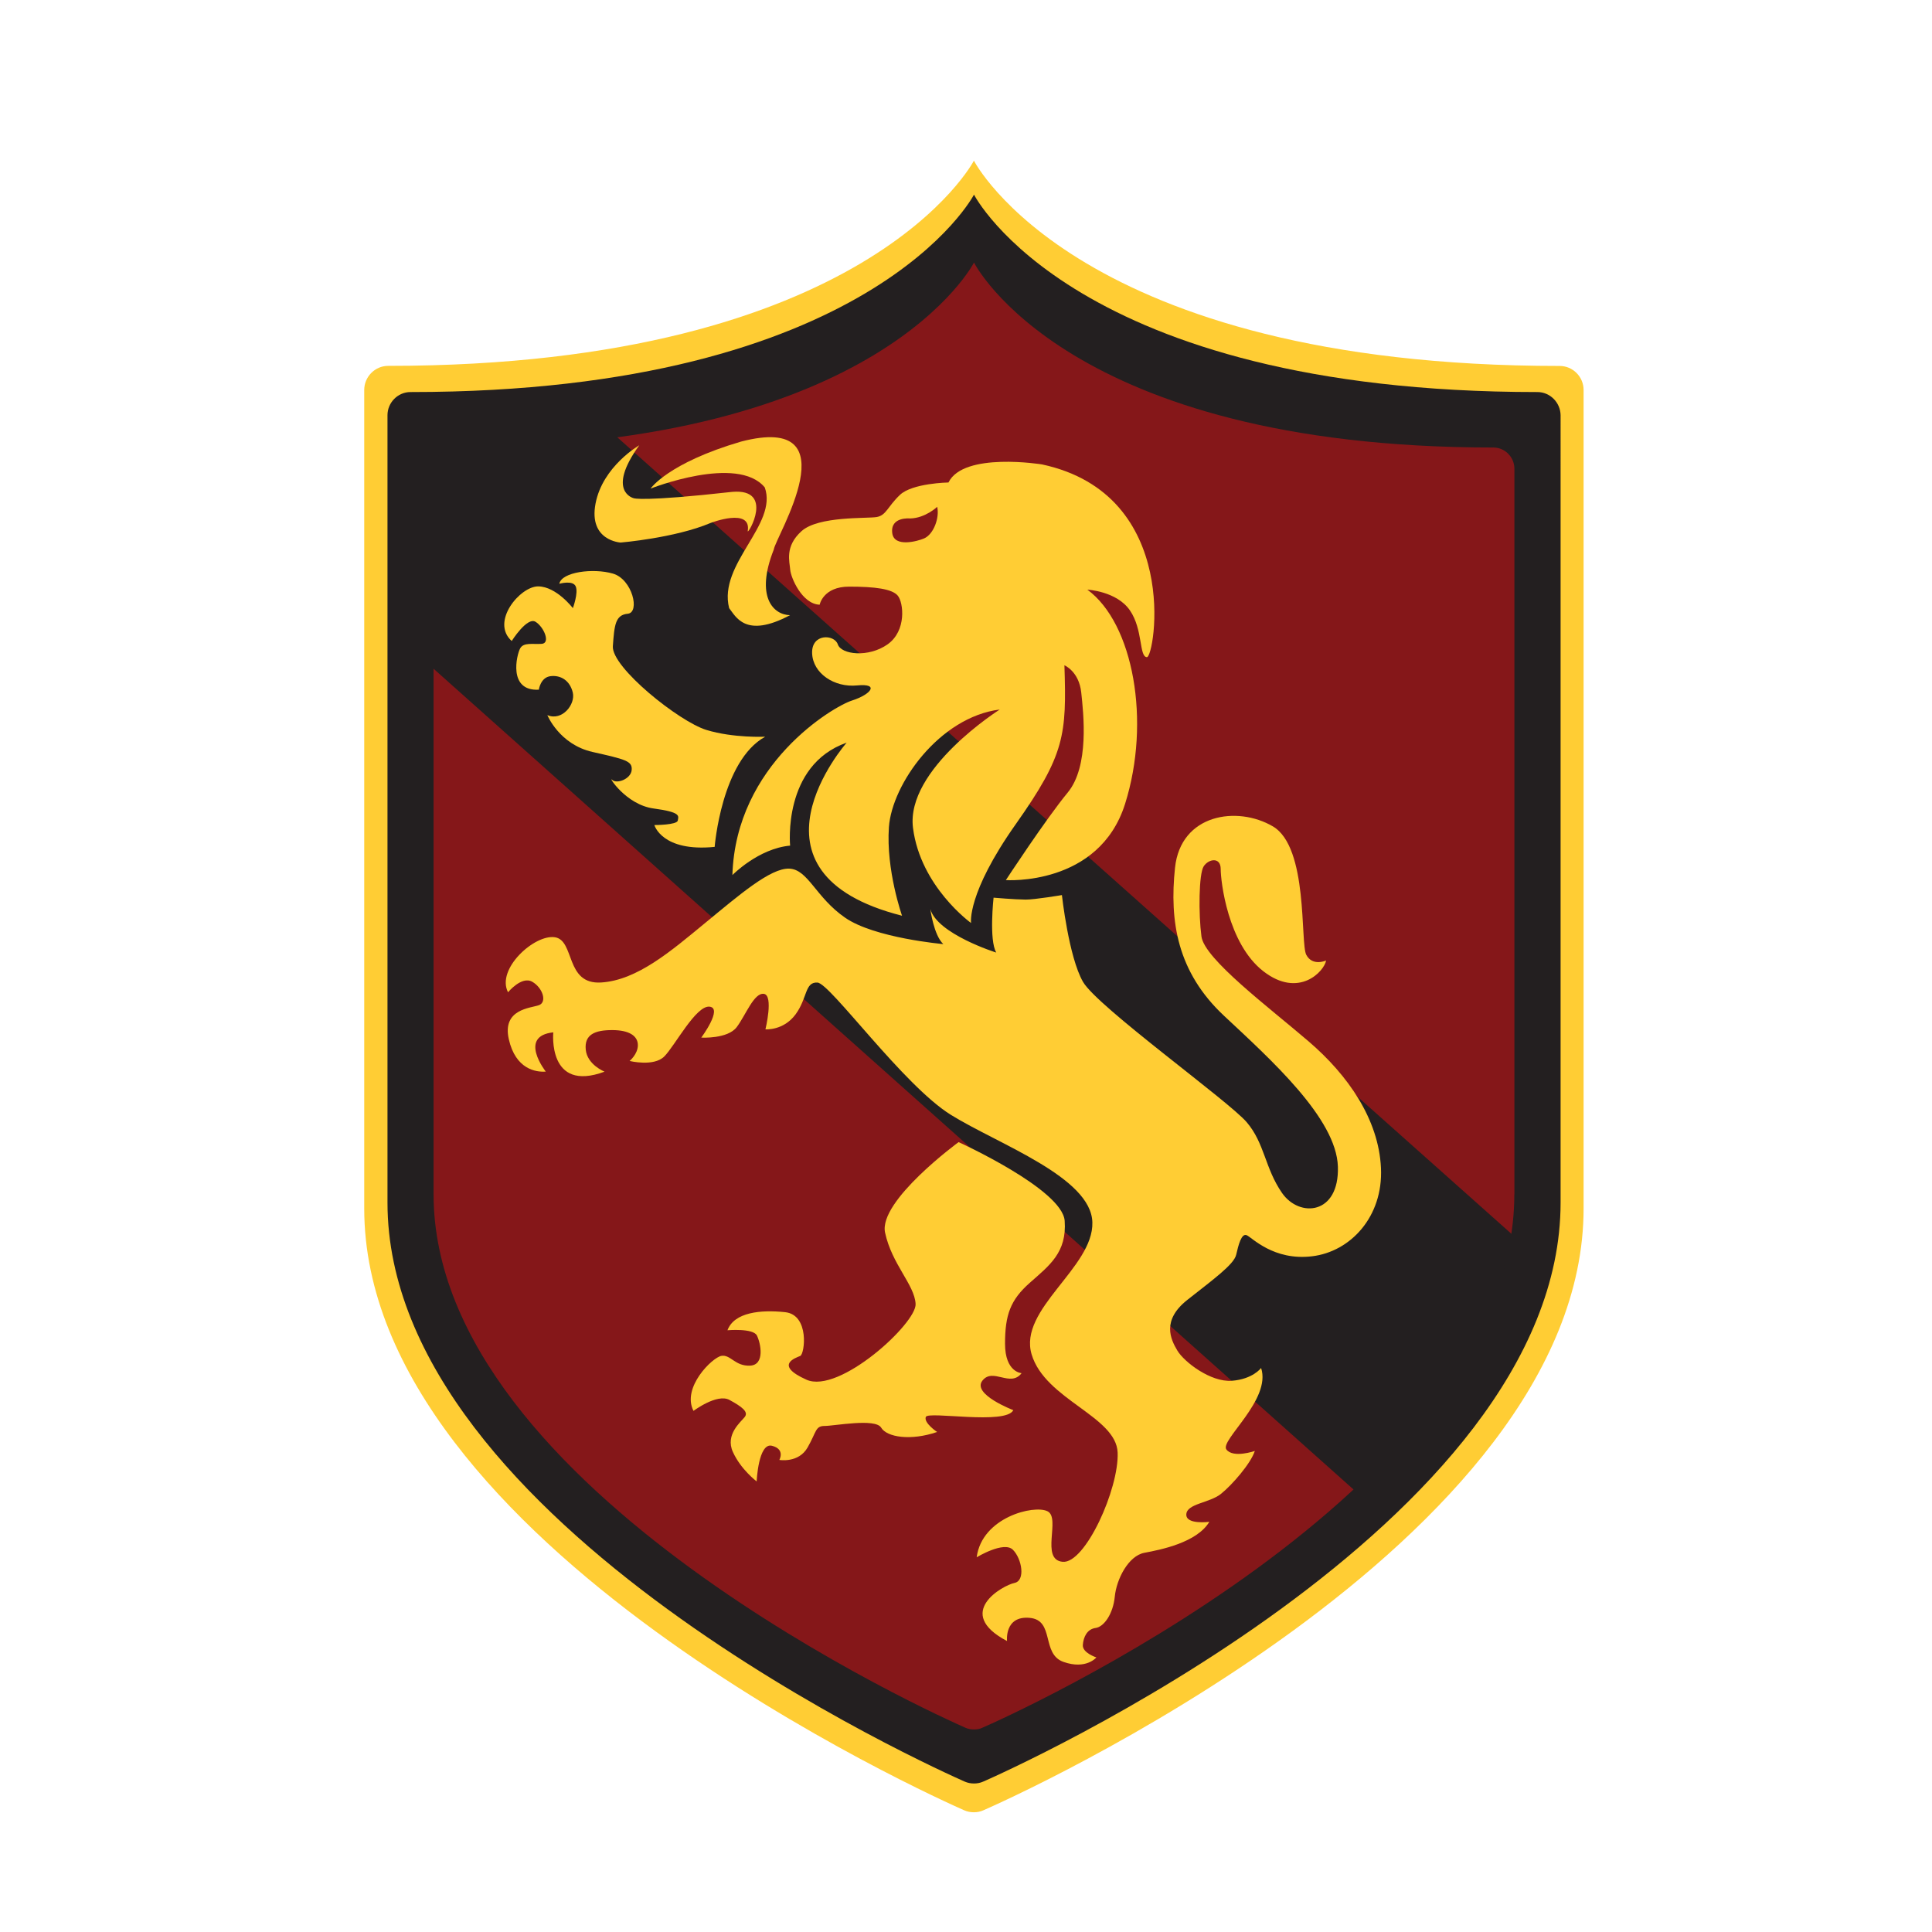 <?xml version="1.0" encoding="UTF-8" standalone="no"?>
<!-- Generator: Adobe Illustrator 23.1.0, SVG Export Plug-In . SVG Version: 6.00 Build 0)  -->

<svg
   xmlns:dc="http://purl.org/dc/elements/1.1/"
   xmlns:cc="http://creativecommons.org/ns#"
   xmlns:rdf="http://www.w3.org/1999/02/22-rdf-syntax-ns#"
   xmlns:svg="http://www.w3.org/2000/svg"
   xmlns="http://www.w3.org/2000/svg"
   xmlns:sodipodi="http://sodipodi.sourceforge.net/DTD/sodipodi-0.dtd"
   xmlns:inkscape="http://www.inkscape.org/namespaces/inkscape"
   version="1.1"
   id="Layer_1"
   x="0px"
   y="0px"
   viewBox="0 0 2000 2000"
   style="enable-background:new 0 0 2000 2000;"
   xml:space="preserve"
   sodipodi:docname="Smoking Lion Brand - Yellow - Round Social.svg"
   inkscape:version="0.92.4 (5da689c313, 2019-01-14)"><defs
   id="defs33" /><sodipodi:namedview
   pagecolor="#ffffff"
   bordercolor="#666666"
   borderopacity="1"
   objecttolerance="10"
   gridtolerance="10"
   guidetolerance="10"
   inkscape:pageopacity="0"
   inkscape:pageshadow="2"
   inkscape:window-width="1920"
   inkscape:window-height="1017"
   id="namedview31"
   showgrid="false"
   inkscape:zoom="0.118"
   inkscape:cx="1000"
   inkscape:cy="1000"
   inkscape:window-x="3832"
   inkscape:window-y="-8"
   inkscape:window-maximized="1"
   inkscape:current-layer="Layer_1" />
<style
   type="text/css"
   id="style2">
	.st0{fill:#FFCD34;}
	.st1{fill:#851719;}
	.st2{fill:#231F20;}
</style>
<g
   id="g28"
   transform="matrix(0.866,0,0,0.866,117.336,162.85)">
	<path
   class="st0"
   d="M 1728.9,249.4 C 1153.7,249.4 1028.7,4 1028.7,4 c 0,0 -127,245.3 -700.2,245.3 -15.8,0 -28.6,13.1 -28.6,28.8 v 978.4 c 0,400.5 688.1,706.6 717.1,719.4 3.9,1.7 7.6,2.4 11.7,2.4 3.7,0 7.8,-0.7 11.4,-2.4 29.4,-12.8 717.4,-319 717.4,-719.4 V 278.1 c 0,-15.7 -12.8,-28.7 -28.6,-28.7 m -28.7,996.7 c 0,369 -633.9,651.1 -660.9,662.8 -3.2,1.6 -7.1,2.2 -10.5,2.2 -3.9,0 -7.3,-0.6 -10.8,-2.2 -26.7,-11.7 -660.7,-293.8 -660.7,-662.8 V 344.7 c 0,-14.5 11.8,-26.5 26.5,-26.5 528.2,0 645,-229.8 645,-229.8 0,0 115.1,229.8 645.2,229.8 14.6,0 26.3,12 26.3,26.5 v 901.4 z"
   id="path4"
   inkscape:connector-curvature="0"
   style="fill:#ffcd34" />
	<polygon
   class="st1"
   points="1027,80.6 1111.5,168.4 1348,289.3 1671.2,321 1699.2,321 1699.2,1282.2 1649.8,1461.2 1437.5,1668.7 1222.3,1823 1031.8,1899.8 811.5,1788 451,1514.2 364.4,1324.1 364.4,308 707,273.4 930.6,168.4 "
   id="polygon6"
   style="fill:#851719" />
	<polyline
   class="st2"
   points="500.6,314 579.2,314 1671.2,1286.8 1684.3,1351.2 1607.9,1509.5 1497.1,1605.5 351.8,583.7    364.4,335.8  "
   id="polyline8"
   style="fill:#231f20" />
	<g
   id="g20">
		<path
   class="st0"
   d="m 1080.8,444.6 c 0,0 23,2.7 24.8,20.7 1.8,18 -14.4,28 -23.4,33.4 -9,5.4 -1.8,20.7 19.8,10.8 21.6,-9.9 36.1,-38.3 27,-60 -6.3,-15 -28.6,-33.5 -54.6,-28.1 -25.9,5.5 -20,28.4 6.4,23.2 z"
   id="path10"
   inkscape:connector-curvature="0"
   style="fill:#ffcd34" />
		<path
   class="st0"
   d="m 1110.1,367.1 c 0,0 -93.8,-15.3 -111.8,21.6 0,0 -43.3,0.7 -58.1,14.9 -14.9,14.2 -16.2,24.3 -27.7,26.4 -11.5,2 -69.7,-1.4 -89.9,16.9 -20.3,18.3 -14.2,36.5 -13.5,46 0.7,9.5 14.2,41.2 35.2,41.9 0,0 4.1,-21.6 35.2,-21.6 31.1,0 51.4,2.7 58.2,10.8 6.8,8.1 10.8,41.9 -12.2,58.2 -23,16.2 -55.5,12.2 -59.5,0 -4.1,-12.2 -31.6,-13.3 -30.7,10.7 0.9,24 26.5,41.1 53.8,38.4 27.3,-2.7 16.5,10.8 -6,18 C 860.3,656.5 744,725.5 740,858 c 0,0 31.1,-31.8 69,-35.2 0,0 -9.5,-96 67.6,-123.1 0,0 -136.8,155.5 66.2,206.9 0,0 -19.3,-54.6 -15.7,-105.9 3.6,-51.4 60.4,-131.6 132.5,-140.6 0,0 -112.7,71.2 -103.7,141.6 9,70.3 69.4,113.6 69.4,113.6 0,0 -5.4,-34.9 53.4,-118.1 58.8,-83.2 60.9,-106.8 58.2,-190 0,0 17.4,7.2 20.1,32.5 2.7,25.2 9.9,88.1 -16.2,119.7 -26.1,31.6 -73.9,104.6 -73.9,104.6 0,0 111.3,7.7 142.5,-91.1 31.1,-98.7 9.9,-215.9 -45.1,-256.1 0,0 35.2,1.8 50.9,24.8 15.8,23 10.8,55.5 20.3,55.9 9.4,0.4 42.3,-194.4 -125.4,-230.4 z m -141,88.5 c -7.7,3.3 -35.7,11.1 -38,-6.3 -2.6,-20 21.2,-17.6 21.2,-17.6 18.3,-0.3 32.5,-13.9 32.5,-13.9 3,12.8 -4.1,32.8 -15.7,37.8 z"
   id="path12"
   inkscape:connector-curvature="0"
   style="fill:#ffcd34" />
		<path
   class="st0"
   d="m 976.6,898.6 c 0,0 4,31.1 15.5,41.9 0,0 -82.3,-7.2 -117.4,-31.6 -35.2,-24.3 -44.2,-57.7 -66.7,-58.6 -22.5,-0.9 -60,31.6 -100.5,64.9 -40.6,33.4 -81.1,68.5 -124.4,71.2 -43.3,2.7 -31.1,-50.5 -55.4,-54.1 -24.3,-3.6 -70.3,37.9 -55.9,65.8 0,0 16.2,-19.8 28.9,-12.6 12.6,7.2 18,24.3 8.1,28 -9.9,3.6 -44.2,4.5 -36.1,40.6 8.1,36.1 32.5,39.7 44.2,38.8 0,0 -33.4,-42.4 9,-46.9 0,0 -7.2,72.4 61.3,47 0,0 -20.7,-8.2 -22.5,-26.3 -1.8,-18 10.8,-23.4 31.6,-23.4 20.7,0 30.7,7.2 30.7,18 0,10.8 -9.9,18.9 -9.9,18.9 0,0 28.9,7.2 41.5,-5.4 12.6,-12.6 37.9,-61.3 54.1,-59.5 16.2,1.8 -9.9,37 -9.9,37 0,0 31.6,1.8 42.4,-12.6 10.8,-14.4 20.7,-41.5 32.5,-39.7 11.7,1.8 1.8,42.4 1.8,42.4 0,0 21.6,1.8 36.1,-18 14.4,-19.8 10.8,-38.8 26.1,-37.9 15.3,0.9 102.8,123.1 159.6,158.2 56.8,35.2 167.7,74.4 169,128.5 1.4,54.1 -88.8,103.7 -72.6,157.8 16.2,54.1 101,73.9 102.8,117.2 1.8,43.3 -38.8,133.4 -65.8,130.7 -27.1,-2.7 -1.8,-52.3 -18,-60.4 -16.2,-8.1 -78.4,7.2 -84.7,55 0,0 32.5,-19.8 43.3,-9 10.8,10.8 15.3,37 1.8,39.7 -13.5,2.7 -73,35.6 -8.8,69.4 0,0 -3.4,-30.4 27,-27.7 30.4,2.7 13.5,43.3 40.6,52.7 27,9.5 39.2,-5.4 39.2,-5.4 0,0 -16.9,-5.4 -16.2,-14.9 0.7,-9.5 5.1,-18.9 15.2,-20.3 10.1,-1.3 21,-16.9 23,-37.5 2,-20.6 16.1,-48.8 35.5,-52.4 19.4,-3.6 62.7,-12.2 77.5,-37 0,0 -28.2,3.8 -27.5,-9 0.7,-12.8 27.7,-13.5 41.3,-24.3 13.5,-10.8 35.8,-36.5 40.6,-51.4 0,0 -25.9,9 -34,-1.8 -8.1,-10.8 54.1,-59.5 41.5,-97.4 0,0 -9.9,13.5 -35.2,15.3 -25.2,1.8 -56.8,-22.5 -64.9,-36.1 -8.1,-13.5 -18.9,-36.1 11.7,-60.4 30.7,-24.3 55.9,-42.4 58.6,-54.1 2.7,-11.7 6.3,-26.1 12.6,-23.4 6.3,2.7 32,30.7 78,25.2 46,-5.4 85.2,-47.3 82.5,-105.5 -2.7,-58.1 -39.2,-110.9 -86.6,-151.5 -47.3,-40.6 -124.4,-98.3 -128,-125.3 -3.6,-27.1 -3.2,-74.8 2.7,-83.9 5.9,-9 20.3,-11.3 20.3,3.2 0,14.5 8.3,89 50.9,122.2 42.6,33.1 73,0 75.1,-12.8 0,0 -16.2,7.4 -23.7,-6.8 -7.4,-14.2 2.7,-128.5 -39.9,-153.5 -42.6,-25 -110.2,-14.9 -117,49.4 -6.8,64.2 2.7,124.7 58.6,177 55.9,52.3 134.3,122.6 136.1,180.3 1.8,57.7 -46,61.3 -66.7,31.6 -20.7,-29.8 -20.7,-59.5 -42.4,-84.8 -21.6,-25.3 -178.5,-137.9 -195.6,-167.7 -17.1,-29.7 -25.2,-103.7 -25.2,-103.7 0,0 -32.7,5.5 -43.3,5.4 -13.5,-0.1 -38.4,-2.3 -38.4,-2.3 0,0 -5.6,50.7 3.2,65.6 -0.3,0 -70.7,-22.3 -78.8,-52 z"
   id="path14"
   inkscape:connector-curvature="0"
   style="fill:#ffcd34" />
		<path
   class="st0"
   d="m 1010.4,1177.2 c 0,0 -96,70.3 -87.9,108.2 8.1,37.9 35.2,62.2 36.5,85.2 1.4,23 -91.3,108.2 -130.5,90.6 -39.2,-17.6 -12.8,-26.1 -7.4,-28.4 5.4,-2.3 11.3,-49.1 -18,-52.3 -29.3,-3.1 -60.9,0 -69,21.6 0,0 30.7,-2.7 35.2,6.3 4.5,9 9.9,35.1 -8.1,36 -18,0.9 -23.4,-13.5 -34.3,-11.7 -10.8,1.8 -47.8,37.9 -33.4,65.8 0,0 28.2,-21.2 43,-13.1 14.9,8.1 23,14.2 18.3,20.3 -4.7,6.1 -23.7,21 -14.2,41.9 9.5,21 28.4,35.2 28.4,35.2 0,0 2,-46.7 18.3,-42.6 16.2,4.1 8.8,16.9 8.8,16.9 0,0 23,4.1 33.8,-14.9 10.8,-18.9 9.1,-25.7 20.4,-25.7 11.3,0 60.7,-9.5 67.5,2 6.8,11.5 35.4,16 66.9,5.2 0,0 -16.2,-10.8 -13.5,-18 2.7,-7.2 95.6,9.9 104.6,-8.1 0,0 -49.6,-18.9 -37,-35.2 12.6,-16.2 33.4,8.5 46.9,-9 0,0 -19.8,-0.9 -19.8,-35.2 0,-34.3 6.3,-52.3 29.8,-73 23.4,-20.7 44.2,-36.1 41.5,-73.9 -2.8,-37.8 -126.8,-94.1 -126.8,-94.1 z"
   id="path16"
   inkscape:connector-curvature="0"
   style="fill:#ffcd34" />
		<path
   class="st0"
   d="m 779.2,692.6 c 0,0 -37.9,1.8 -70.3,-8.1 -32.5,-9.9 -113.6,-74.8 -111.8,-100.1 1.8,-25.2 2.9,-37.4 17.8,-38.8 14.9,-1.4 5.6,-41.3 -17.8,-48 -23.4,-6.8 -61.3,-2 -64,12.2 0,0 16.2,-4.7 19.6,3.1 3.4,7.8 -3.4,26 -3.4,26 0,0 -19.6,-25.7 -41.3,-26 -21.6,-0.3 -57.5,42.3 -31.8,65.3 0,0 18.3,-29.1 28.4,-23 10.1,6.1 18.3,25.7 7.4,26.4 -10.8,0.7 -21.6,-2 -25.7,5.4 -4.1,7.4 -14.9,51.4 22.3,49.4 0,0 2,-14.9 14.2,-16.2 12.2,-1.4 23,5.4 26.4,19.6 3.4,14.2 -12.8,34.5 -30.4,27 0,0 14.2,35 53.9,44 39.7,9 47.8,10.8 46.9,21.6 -0.9,10.8 -18,17.1 -23.4,11.7 -5.4,-5.4 16.2,29.8 49.6,34.3 33.4,4.5 29.8,9 28.9,14.4 -0.9,5.4 -28,5.4 -28,5.4 0,0 9,32.4 72.1,26.1 0,-0.1 8.1,-102.9 60.4,-131.7 z"
   id="path18"
   inkscape:connector-curvature="0"
   style="fill:#ffcd34" />
	</g>
	<path
   class="st2"
   d="m 1702.3,280.6 c -553.4,0 -673.5,-236 -673.5,-236 0,0 -122.2,236 -673.6,236 -15.2,0 -27.5,12.6 -27.5,27.7 v 941.2 c 0,385.2 662,679.7 689.9,692.1 3.7,1.6 7.3,2.3 11.3,2.3 3.6,0 7.5,-0.7 11,-2.3 28.3,-12.4 690.1,-306.9 690.1,-692.1 V 308.3 c -0.2,-15.1 -12.5,-27.7 -27.7,-27.7 m -27.6,959 c 0,355 -609.8,626.4 -635.8,637.6 -3.1,1.6 -6.8,2.1 -10.1,2.1 -3.7,0 -7.1,-0.6 -10.4,-2.1 -25.7,-11.3 -635.6,-282.6 -635.6,-637.6 V 372.4 c 0,-14 11.4,-25.5 25.5,-25.5 508.1,0 620.5,-221.1 620.5,-221.1 0,0 110.7,221.1 620.7,221.1 14.1,0 25.3,11.5 25.3,25.5 v 867.2 z"
   id="path22"
   inkscape:connector-curvature="0"
   style="fill:#231f20" />
	<path
   class="st0"
   d="m 628.7,344.2 c 0,0 -43.8,25.1 -52.3,69.7 -8.5,44.6 30,46.6 30,46.6 0,0 64.9,-5.4 107.5,-23.4 0,0 49.3,-19.1 44.4,9.8 0.2,4.5 32.5,-51.2 -18.4,-47 C 632,412 622,407.5 622,407.5 c 0,0 -33.3,-7.9 6.7,-63.3 z"
   id="path24"
   inkscape:connector-curvature="0"
   style="fill:#ffcd34" />
	<path
   class="st0"
   d="m 642.2,396 c 0,0 103.7,-41 136.5,-1.4 15.9,44.5 -56,91.4 -42.6,144.3 7.9,9.8 19.3,36.9 72.8,8.4 C 789.1,547 767,525.6 789.5,468.8 790.9,455 884.7,304.9 750.4,339.8 662.8,365.5 642.2,396 642.2,396 Z"
   id="path26"
   inkscape:connector-curvature="0"
   style="fill:#ffcd34" />
</g>
</svg>
